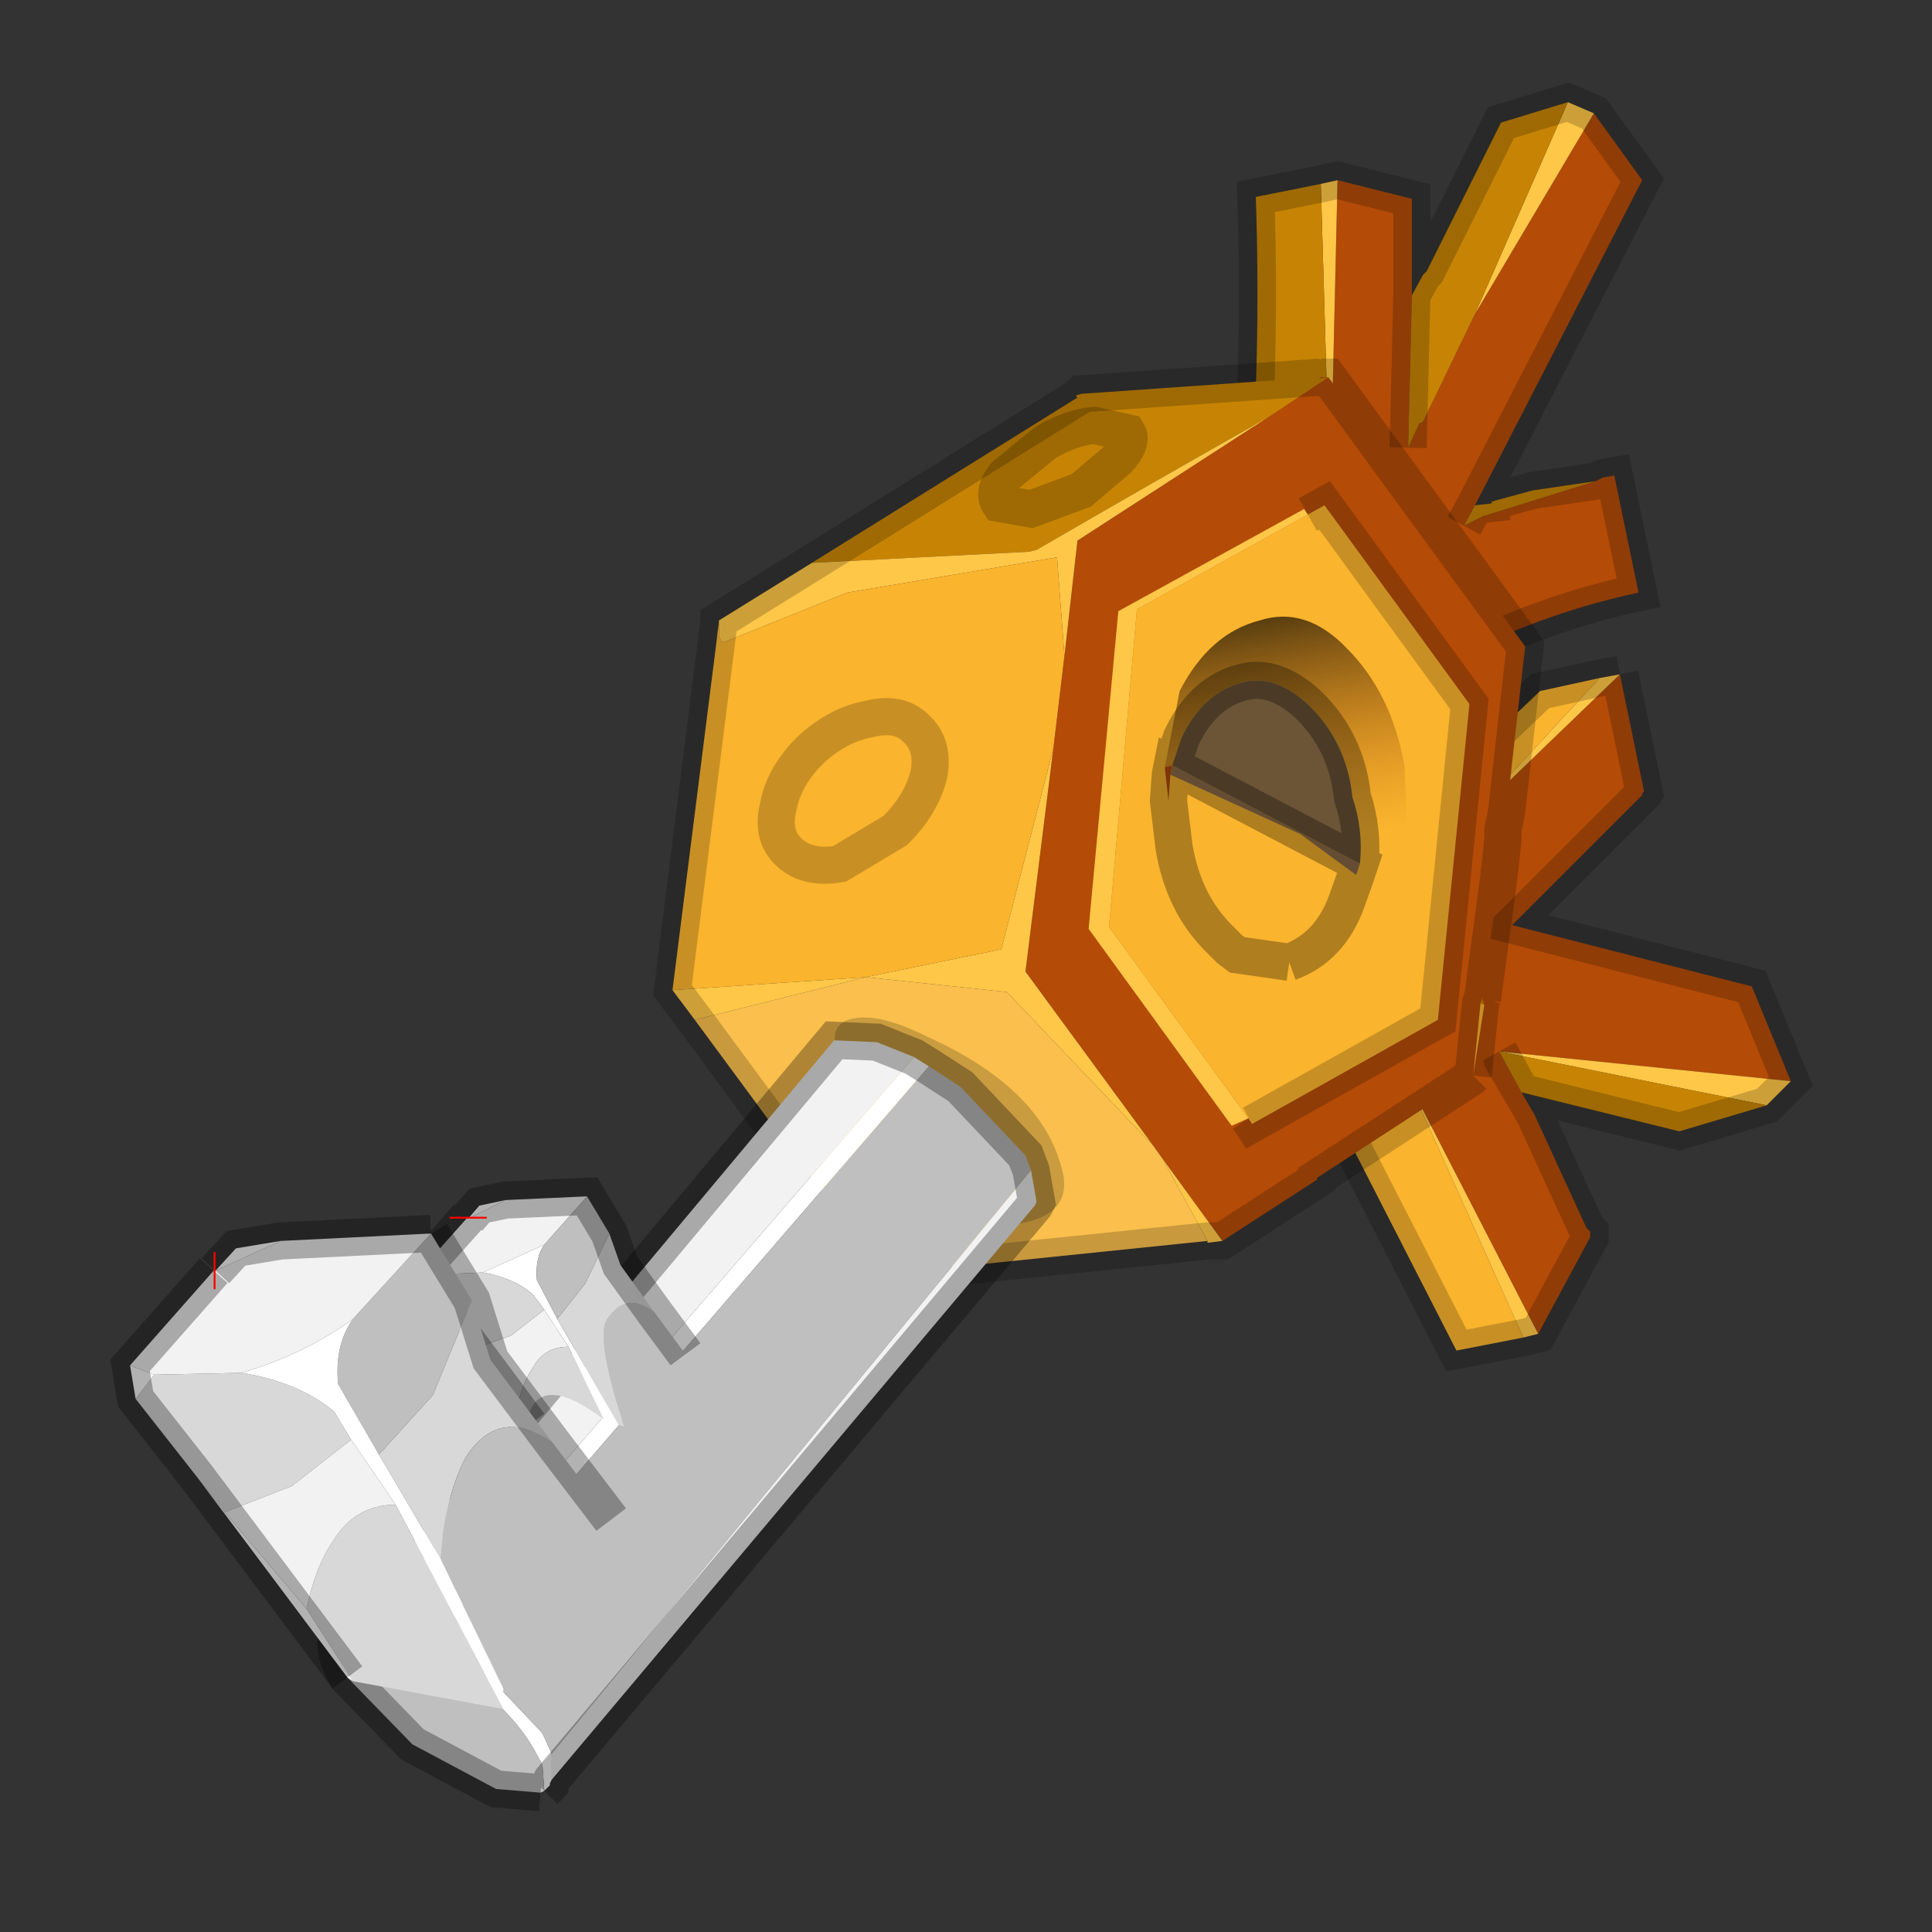 <?xml version="1.0" encoding="UTF-8" standalone="no"?>
<svg xmlns:ffdec="https://www.free-decompiler.com/flash" xmlns:xlink="http://www.w3.org/1999/xlink" ffdec:objectType="shape" height="52.0px" width="52.0px" xmlns="http://www.w3.org/2000/svg">
  <rect width="100%" height="100%" fill="#333333" stroke="none"/>
  <g transform="matrix(1.0, 0.0, 0.0, 1.0, 0.0, 0.0)">
    <path d="M52.0 52.0 L0.0 52.0 0.0 0.0 52.0 0.0 52.0 52.0" fill="#795fa9" fill-opacity="0.0" fill-rule="evenodd" stroke="none"/>
    <path d="M42.95 12.95 L43.15 12.85 43.45 12.8 44.1 15.95 Q41.05 16.6 38.15 18.25 37.65 18.5 37.2 18.85 L36.9 19.0 36.1 20.6 34.7 18.65 34.5 18.65 35.4 16.95 35.75 14.0 35.75 13.6 35.8 13.5 36.0 4.85 38.0 5.35 38.0 7.95 37.9 12.05 38.2 11.4 38.3 11.35 39.7 8.45 42.9 3.05 44.2 4.85 39.7 13.6 39.4 14.15 39.9 13.9 42.95 12.95" fill="#b44b07" fill-rule="evenodd" stroke="none"/>
    <path d="M34.5 18.65 L34.1 18.7 35.4 16.95 34.5 18.65 M35.55 4.95 L36.0 4.85 35.8 13.5 35.55 4.95 M42.2 2.75 L42.9 3.05 39.7 8.45 42.2 2.75" fill="#ffc747" fill-rule="evenodd" stroke="none"/>
    <path d="M39.7 13.6 L40.15 13.55 40.15 13.5 41.25 13.2 42.95 12.95 39.9 13.9 39.4 14.15 39.7 13.6 M33.2 17.35 L33.6 13.9 Q33.95 9.6 33.8 5.3 L35.55 4.95 35.8 13.5 35.75 13.6 35.75 14.0 35.4 16.95 33.2 17.35 M38.0 7.95 L38.3 7.4 38.4 7.3 40.4 3.3 42.2 2.75 39.7 8.45 38.3 11.35 38.2 11.4 37.9 12.05 38.0 7.95" fill="#c78404" fill-rule="evenodd" stroke="none"/>
    <path d="M34.1 18.7 L32.5 18.8 33.2 17.35 35.4 16.95 34.1 18.7" fill="#fab42d" fill-rule="evenodd" stroke="none"/>
    <path d="M39.7 13.6 L40.15 13.55 40.15 13.5 41.25 13.2 42.95 12.95 43.15 12.85 43.45 12.8 44.1 15.95 Q41.05 16.6 38.15 18.25 37.65 18.5 37.2 18.85 L36.9 19.0 36.1 20.6 34.7 18.65 M34.5 18.65 L34.1 18.7 32.5 18.8 33.2 17.35 33.6 13.9 Q33.95 9.6 33.8 5.3 L35.55 4.95 36.0 4.85 38.0 5.35 38.0 7.95 38.3 7.4 38.4 7.3 40.4 3.3 42.2 2.75 42.9 3.05 44.2 4.85 39.7 13.6 39.4 14.15 M38.0 7.95 L37.9 12.05" fill="none" stroke="#000000" stroke-linecap="butt" stroke-linejoin="miter-clip" stroke-miterlimit="3.0" stroke-opacity="0.2" stroke-width="1.0"/>
    <path d="M39.5 22.1 L43.6 18.15 44.25 21.3 44.2 21.35 44.2 21.4 40.7 24.9 47.15 26.55 48.2 29.1 40.35 28.3 40.95 29.4 41.3 30.0 42.7 33.05 42.8 33.15 42.8 33.3 41.4 35.9 37.95 29.2 37.6 28.65 37.55 28.7 36.7 27.45 36.65 27.35 36.65 27.3 36.3 27.25 36.7 23.95 37.0 24.0 37.15 23.95 37.3 23.85 37.45 23.7 38.8 22.8 38.9 22.65 39.5 22.1" fill="#b44b07" fill-rule="evenodd" stroke="none"/>
    <path d="M43.05 18.25 L43.6 18.15 39.5 22.1 43.05 18.25 M48.2 29.1 L47.55 29.75 40.35 28.3 48.2 29.1 M41.4 35.9 L41.0 36.0 37.95 29.2 41.4 35.9 M36.7 23.95 L36.75 23.8 38.9 22.65 38.8 22.8 37.45 23.7 37.3 23.85 37.15 23.95 37.0 24.0 36.7 23.95" fill="#ffc747" fill-rule="evenodd" stroke="none"/>
    <path d="M43.05 18.25 L39.5 22.1 38.9 22.65 36.75 23.8 36.85 23.0 41.45 18.6 43.05 18.25 M41.0 36.0 L39.2 36.35 35.85 29.8 35.7 29.6 36.05 29.4 36.0 29.35 36.3 27.4 36.65 27.35 36.7 27.45 37.55 28.7 37.6 28.65 37.95 29.2 41.0 36.0" fill="#fab42d" fill-rule="evenodd" stroke="none"/>
    <path d="M47.55 29.75 L45.2 30.45 40.95 29.4 40.35 28.3 47.55 29.75" fill="#c78404" fill-rule="evenodd" stroke="none"/>
    <path d="M43.6 18.15 L43.05 18.25 41.45 18.6 36.85 23.0 36.75 23.8 M43.6 18.15 L44.25 21.3 44.2 21.35 44.2 21.4 40.7 24.9 47.15 26.55 48.2 29.1 47.55 29.75 45.2 30.45 40.95 29.4 41.3 30.0 42.7 33.05 42.8 33.15 42.8 33.3 41.4 35.9 41.0 36.0 39.2 36.35 35.85 29.8 35.7 29.6 36.05 29.4 36.0 29.35 36.3 27.4 M36.65 27.35 L36.65 27.3 36.3 27.25 36.7 23.95 M40.95 29.4 L40.35 28.3" fill="none" stroke="#000000" stroke-linecap="butt" stroke-linejoin="miter-clip" stroke-miterlimit="3.0" stroke-opacity="0.2" stroke-width="1.0"/>
    <path d="M35.55 10.15 L35.75 10.15 41.05 17.4 40.55 21.85 40.45 22.35 40.45 22.6 40.35 23.4 40.35 23.55 39.9 26.9 39.9 26.85 39.85 27.0 39.65 28.95 39.6 29.0 35.45 31.7 35.45 31.75 32.9 33.4 31.3 31.2 31.05 30.85 27.6 26.15 28.35 20.15 28.65 17.65 29.0 14.55 34.1 11.25 35.75 10.15 35.5 10.2 35.55 10.15" fill="#b44b07" fill-rule="evenodd" stroke="none"/>
    <path d="M39.9 26.9 L39.95 27.05 39.85 27.0 39.9 26.85 39.9 26.9 M21.85 15.15 L29.0 10.7 28.95 10.65 29.1 10.6 35.55 10.15 35.5 10.2 35.75 10.15 34.1 11.25 Q31.0 13.0 27.9 14.8 L27.7 14.85 21.85 15.15 M29.1 10.6 L29.0 10.7 29.1 10.6" fill="#c78404" fill-rule="evenodd" stroke="none"/>
    <path d="M32.9 33.4 L32.5 33.45 32.5 33.4 32.9 33.4 32.5 33.4 31.3 31.2 32.9 33.4 M18.7 27.45 L18.1 26.65 23.3 26.3 18.7 27.45 M19.3 17.15 L19.3 17.1 19.35 16.75 19.35 16.7 21.85 15.15 27.7 14.85 27.9 14.8 Q31.0 13.0 34.1 11.25 L29.0 14.55 28.65 17.65 28.45 15.0 22.8 15.95 19.45 17.3 19.35 17.15 19.35 16.75 19.3 17.15 M28.35 20.15 L27.6 26.15 31.05 30.85 27.1 26.7 23.3 26.3 26.95 25.55 28.35 20.15" fill="#ffc747" fill-rule="evenodd" stroke="none"/>
    <path d="M39.95 27.05 L39.65 28.95 39.85 27.0 39.95 27.05 M18.1 26.65 L19.3 17.15 19.35 16.75 19.35 17.15 19.45 17.3 22.8 15.95 28.45 15.0 28.65 17.65 28.35 20.15 26.95 25.55 23.3 26.3 18.1 26.65" fill="#fab42d" fill-rule="evenodd" stroke="none"/>
    <path d="M32.5 33.4 L23.75 34.3 18.7 27.45 23.3 26.3 27.1 26.7 31.05 30.85 31.3 31.2 32.5 33.4" fill="#fabf4c" fill-rule="evenodd" stroke="none"/>
    <path d="M35.55 10.15 L35.75 10.15 41.05 17.4 40.55 21.85 40.45 22.35 40.45 22.6 40.35 23.55 39.9 26.9 39.95 27.05 M39.65 28.95 L39.6 29.0 35.45 31.7 35.45 31.75 32.9 33.4 32.5 33.4 23.75 34.3 18.7 27.45 18.1 26.65 19.3 17.15 19.35 16.75 19.35 16.7 21.85 15.15 29.0 10.7 29.1 10.6 35.55 10.15 M19.3 17.1 L19.35 16.75 M35.5 10.2 L35.75 10.15 M40.35 23.4 L40.35 23.55 M39.65 28.95 L39.85 27.0 39.9 26.85" fill="none" stroke="#000000" stroke-linecap="butt" stroke-linejoin="miter-clip" stroke-miterlimit="3.0" stroke-opacity="0.2" stroke-width="1.0"/>
    <path d="M33.6 30.1 L29.85 24.95 30.6 16.4 35.2 13.85 35.65 13.6 39.55 18.95 38.7 27.45 33.7 30.25 33.6 30.1" fill="#fab42d" fill-rule="evenodd" stroke="none"/>
    <path d="M35.2 13.85 L30.6 16.4 29.85 24.95 33.6 30.1 33.15 30.3 29.3 25.0 30.1 16.45 35.1 13.7 35.2 13.85" fill="#ffc747" fill-rule="evenodd" stroke="none"/>
    <path d="M33.6 30.1 L33.7 30.25 38.7 27.45 39.55 18.95 35.65 13.6 35.2 13.85" fill="none" stroke="#000000" stroke-linecap="butt" stroke-linejoin="miter-clip" stroke-miterlimit="3.0" stroke-opacity="0.2" stroke-width="1.0"/>
    <path d="M23.4 19.35 Q22.55 19.5 21.8 20.2 21.1 20.9 20.95 21.7 20.75 22.5 21.25 22.95 21.75 23.4 22.6 23.25 L24.1 22.35 Q24.8 21.65 25.0 20.85 25.15 20.05 24.65 19.6 24.2 19.15 23.4 19.35 Z" fill="none" stroke="#000000" stroke-linecap="butt" stroke-linejoin="miter-clip" stroke-miterlimit="3.0" stroke-opacity="0.2" stroke-width="1.0"/>
    <path d="M28.15 11.9 Q28.85 11.5 29.45 11.45 L30.35 11.65 Q30.5 11.9 30.1 12.35 L29.1 13.2 27.75 13.7 26.9 13.55 Q26.7 13.25 27.05 12.8 L28.15 11.9 Z" fill="none" stroke="#000000" stroke-linecap="butt" stroke-linejoin="miter-clip" stroke-miterlimit="3.0" stroke-opacity="0.2" stroke-width="1.0"/>
    <path d="M31.45 21.55 L31.35 20.65 31.55 20.6 31.5 20.85 31.45 21.55" fill="#b44b07" fill-rule="evenodd" stroke="none"/>
    <path d="M36.6 23.25 L36.5 23.55 35.0 22.45 31.5 20.85 31.55 20.6 36.6 23.25" fill="#8f6f48" fill-rule="evenodd" stroke="none"/>
    <path d="M31.35 20.65 L31.75 18.6 Q32.55 17.05 33.9 16.7 35.15 16.3 36.25 17.45 37.45 18.65 37.8 20.6 L37.9 22.75 37.4 24.25 Q36.85 25.75 35.5 26.25 L34.65 26.3 34.7 25.9 Q35.8 25.5 36.25 24.25 L36.5 23.55 36.6 23.25 Q36.7 22.35 36.4 21.45 36.25 20.0 35.25 19.0 34.35 18.15 33.5 18.35 32.4 18.6 31.8 19.85 L31.55 20.6 31.35 20.65" fill="url(#gradient0)" fill-rule="evenodd" stroke="none"/>
    <path d="M31.55 20.6 L31.8 19.85 Q32.4 18.6 33.5 18.35 34.35 18.15 35.25 19.0 36.25 20.0 36.4 21.45 36.7 22.35 36.6 23.25 L31.55 20.6" fill="#6c5537" fill-rule="evenodd" stroke="none"/>
    <path d="M34.7 25.9 L33.3 25.7 33.1 25.55 32.8 25.25 Q31.85 24.3 31.6 22.8 L31.45 21.55 31.5 20.85 31.55 20.6 36.6 23.25 36.5 23.55 36.25 24.25 Q35.8 25.5 34.7 25.9 M31.55 20.6 L31.8 19.85 Q32.4 18.6 33.5 18.35 34.35 18.15 35.25 19.0 36.25 20.0 36.4 21.45 36.7 22.35 36.6 23.25" ffdec:has-small-stroke="true" ffdec:original-stroke-width="0.05" fill="none" stroke="#000000" stroke-linecap="butt" stroke-linejoin="miter-clip" stroke-miterlimit="3.0" stroke-opacity="0.302" stroke-width="1.0"/>
    <path d="M22.55 28.35 Q22.25 27.5 23.05 27.4 23.75 27.3 24.95 27.9 27.95 29.25 28.55 31.35 28.95 32.6 27.6 32.9 26.9 33.1 26.3 32.5 L25.85 31.85 Q25.6 31.0 26.8 30.95 26.5 30.3 25.25 29.4 24.5 28.9 23.45 28.8 22.65 28.8 22.55 28.35" fill="#22231b" fill-opacity="0.22" fill-rule="evenodd" stroke="none"/>
    <path d="M9.1 43.95 L9.15 43.75 9.4 43.6 10.65 43.65 11.3 43.85 24.6 28.45 25.0 28.7 11.7 44.1 Q12.25 44.4 12.9 44.85 L14.6 46.65 14.85 47.2 14.85 47.9 14.8 48.0 14.8 48.05 14.65 48.2 14.6 47.5 14.35 47.05 Q13.8 46.1 12.6 45.2 L11.4 44.4 10.35 43.95 Q9.55 43.75 9.1 43.95" fill="#ffffff" fill-rule="evenodd" stroke="none"/>
    <path d="M25.0 28.7 L25.85 29.25 27.6 31.1 27.75 31.5 14.85 47.2 14.6 46.65 12.9 44.85 Q12.25 44.4 11.7 44.1 L25.0 28.7 M14.65 48.2 L14.55 48.25 13.35 48.15 11.1 46.95 9.35 45.15 Q8.9 44.35 9.1 43.95 9.55 43.75 10.35 43.95 L11.4 44.4 12.6 45.2 Q13.8 46.1 14.35 47.05 L14.6 47.5 14.65 48.2" fill="#bfbfbf" fill-rule="evenodd" stroke="none"/>
    <path d="M9.4 43.6 L22.45 28.0 23.6 28.05 24.6 28.45 11.3 43.85 10.65 43.65 9.4 43.6 M27.75 31.5 L27.9 32.35 27.85 32.45 14.85 47.9 14.85 47.2 27.75 31.5" fill="#f2f2f2" fill-rule="evenodd" stroke="none"/>
    <path d="M9.1 43.95 L9.15 43.75 9.4 43.6 22.45 28.0 23.6 28.05 24.6 28.45 25.0 28.7 25.85 29.25 27.6 31.1 27.75 31.5 27.9 32.35 27.85 32.45 14.85 47.9 14.8 48.0 14.8 48.05 14.65 48.2 M14.55 48.25 L13.35 48.15 11.1 46.95 9.35 45.15 Q8.9 44.35 9.1 43.95" ffdec:has-small-stroke="true" ffdec:original-stroke-width="0.3" fill="none" stroke="#000000" stroke-linecap="butt" stroke-linejoin="miter-clip" stroke-miterlimit="3.0" stroke-opacity="0.302" stroke-width="1.0"/>
    <path d="M12.6 32.8 L12.9 32.45 13.6 32.3 12.6 32.8 M16.65 38.35 L16.25 38.2 15.3 36.25 14.65 35.25 14.35 34.85 Q13.85 34.4 13.0 34.25 L14.65 33.5 Q14.4 33.85 14.45 34.45 L15.0 35.5 16.65 38.35 M14.25 38.0 L14.45 38.3 14.65 38.85 14.25 38.35 12.35 35.8 12.75 36.3 13.95 37.75 14.25 38.0 M11.45 34.65 L11.35 34.15 11.75 34.3 11.45 34.65" fill="#ffffff" fill-rule="evenodd" stroke="none"/>
    <path d="M13.6 32.3 L15.8 32.2 14.65 33.5 13.0 34.25 11.75 34.3 11.35 34.15 12.6 32.75 12.6 32.8 13.6 32.3 M12.75 36.3 L13.75 35.95 14.65 35.25 15.3 36.25 Q14.65 36.25 14.35 36.8 14.1 37.15 13.95 37.75 L12.75 36.3" fill="#f2f2f2" fill-rule="evenodd" stroke="none"/>
    <path d="M16.4 33.2 L16.7 34.05 17.6 35.3 Q16.85 34.75 16.35 35.5 16.0 36.0 16.8 38.4 L16.65 38.35 15.0 35.5 15.75 34.55 16.4 33.2 M16.25 38.2 Q14.65 37.0 14.25 38.0 L13.95 37.75 Q14.1 37.15 14.35 36.8 14.65 36.25 15.3 36.25 L16.25 38.2 M12.35 35.8 L11.45 34.65 11.75 34.3 13.0 34.25 Q13.85 34.4 14.35 34.85 L14.65 35.25 13.75 35.95 12.75 36.3 12.35 35.8" fill="#d8d8d8" fill-rule="evenodd" stroke="none"/>
    <path d="M15.8 32.2 L16.4 33.2 15.75 34.55 15.0 35.5 14.45 34.45 Q14.4 33.85 14.65 33.5 L15.8 32.2 M17.6 35.3 L18.45 36.45 16.8 38.4 Q16.0 36.0 16.35 35.5 16.85 34.75 17.6 35.3" fill="#bfbfbf" fill-rule="evenodd" stroke="none"/>
    <path d="M12.6 32.8 L12.9 32.45 13.6 32.3 15.8 32.2 16.4 33.2 16.7 34.05 17.6 35.3 18.45 36.45 M14.25 38.35 L12.35 35.8 11.45 34.65 11.35 34.15 12.6 32.75" ffdec:has-small-stroke="true" ffdec:original-stroke-width="0.3" fill="none" stroke="#000000" stroke-linecap="butt" stroke-linejoin="miter-clip" stroke-miterlimit="3.0" stroke-opacity="0.302" stroke-width="1.0"/>
    <path d="M12.6 32.75 L12.6 32.8" ffdec:has-small-stroke="true" ffdec:original-stroke-width="0.05" fill="none" stroke="#ff0000" stroke-linecap="butt" stroke-linejoin="miter-clip" stroke-miterlimit="3.0" stroke-width="1.0"/>
    <path d="M12.7 35.0 L13.2 36.6 14.85 38.8 Q13.45 37.85 12.55 39.2 12.0 40.2 11.85 41.95 L10.2 39.15 11.65 37.55 12.7 35.0 M13.5 45.9 L13.55 46.0 9.5 45.25 8.25 43.3 Q8.5 42.15 8.95 41.5 9.55 40.5 10.65 40.5 L13.5 45.9 M5.3 39.75 L3.65 37.65 4.15 37.0 6.5 36.95 Q8.05 37.2 9.0 38.0 L9.45 38.75 7.85 40.0 6.05 40.7 5.3 39.75" fill="#d8d8d8" fill-rule="evenodd" stroke="none"/>
    <path d="M11.6 33.2 L12.7 35.0 11.65 37.55 10.2 39.15 9.1 37.25 Q9.0 36.2 9.5 35.5 L11.6 33.2 M14.85 38.8 L16.45 40.9 13.55 45.45 11.85 41.95 Q12.0 40.2 12.55 39.2 13.45 37.85 14.85 38.8" fill="#bfbfbf" fill-rule="evenodd" stroke="none"/>
    <path d="M3.5 36.75 L5.75 34.2 5.8 34.2 7.55 33.4 11.6 33.2 9.5 35.5 Q8.2 36.45 6.5 36.95 L4.15 37.0 3.5 36.75 M9.45 38.75 L10.65 40.5 Q9.55 40.5 8.95 41.5 8.5 42.15 8.25 43.3 L6.05 40.7 7.85 40.0 9.45 38.75" fill="#f2f2f2" fill-rule="evenodd" stroke="none"/>
    <path d="M13.55 45.45 L13.5 45.9 10.65 40.5 9.45 38.75 9.0 38.0 Q8.05 37.2 6.5 36.95 8.2 36.45 9.5 35.5 9.0 36.2 9.1 37.25 L10.2 39.15 11.85 41.95 13.55 45.45 M9.5 45.25 L9.35 45.15 5.3 39.75 6.05 40.7 8.25 43.3 9.5 45.25 M3.65 37.65 L3.5 36.75 4.15 37.0 3.65 37.65 M5.8 34.2 L6.35 33.6 7.55 33.4 5.8 34.2" fill="#ffffff" fill-rule="evenodd" stroke="none"/>
    <path d="M11.6 33.2 L12.7 35.0 13.2 36.6 14.85 38.8 16.45 40.9 M9.35 45.15 L5.3 39.75 3.65 37.65 3.5 36.75 5.75 34.2 M5.8 34.2 L6.35 33.6 7.55 33.4 11.6 33.2" ffdec:has-small-stroke="true" ffdec:original-stroke-width="0.3" fill="none" stroke="#000000" stroke-linecap="butt" stroke-linejoin="miter-clip" stroke-miterlimit="3.0" stroke-opacity="0.302" stroke-width="1.0"/>
    <path d="M5.75 34.2 L5.8 34.2" ffdec:has-small-stroke="true" ffdec:original-stroke-width="0.05" fill="none" stroke="#ff0000" stroke-linecap="butt" stroke-linejoin="miter-clip" stroke-miterlimit="3.0" stroke-width="1.0"/>
  </g>
  <defs>
    <linearGradient gradientTransform="matrix(0.0, -0.004, -0.004, 7.0E-4, 34.3, 19.55)" gradientUnits="userSpaceOnUse" id="gradient0" spreadMethod="pad" x1="-819.2" x2="819.2">
      <stop offset="0.0" stop-color="#b44b07" stop-opacity="0.0"/>
      <stop offset="1.0" stop-color="#000000" stop-opacity="0.702"/>
    </linearGradient>
  </defs>
</svg>

